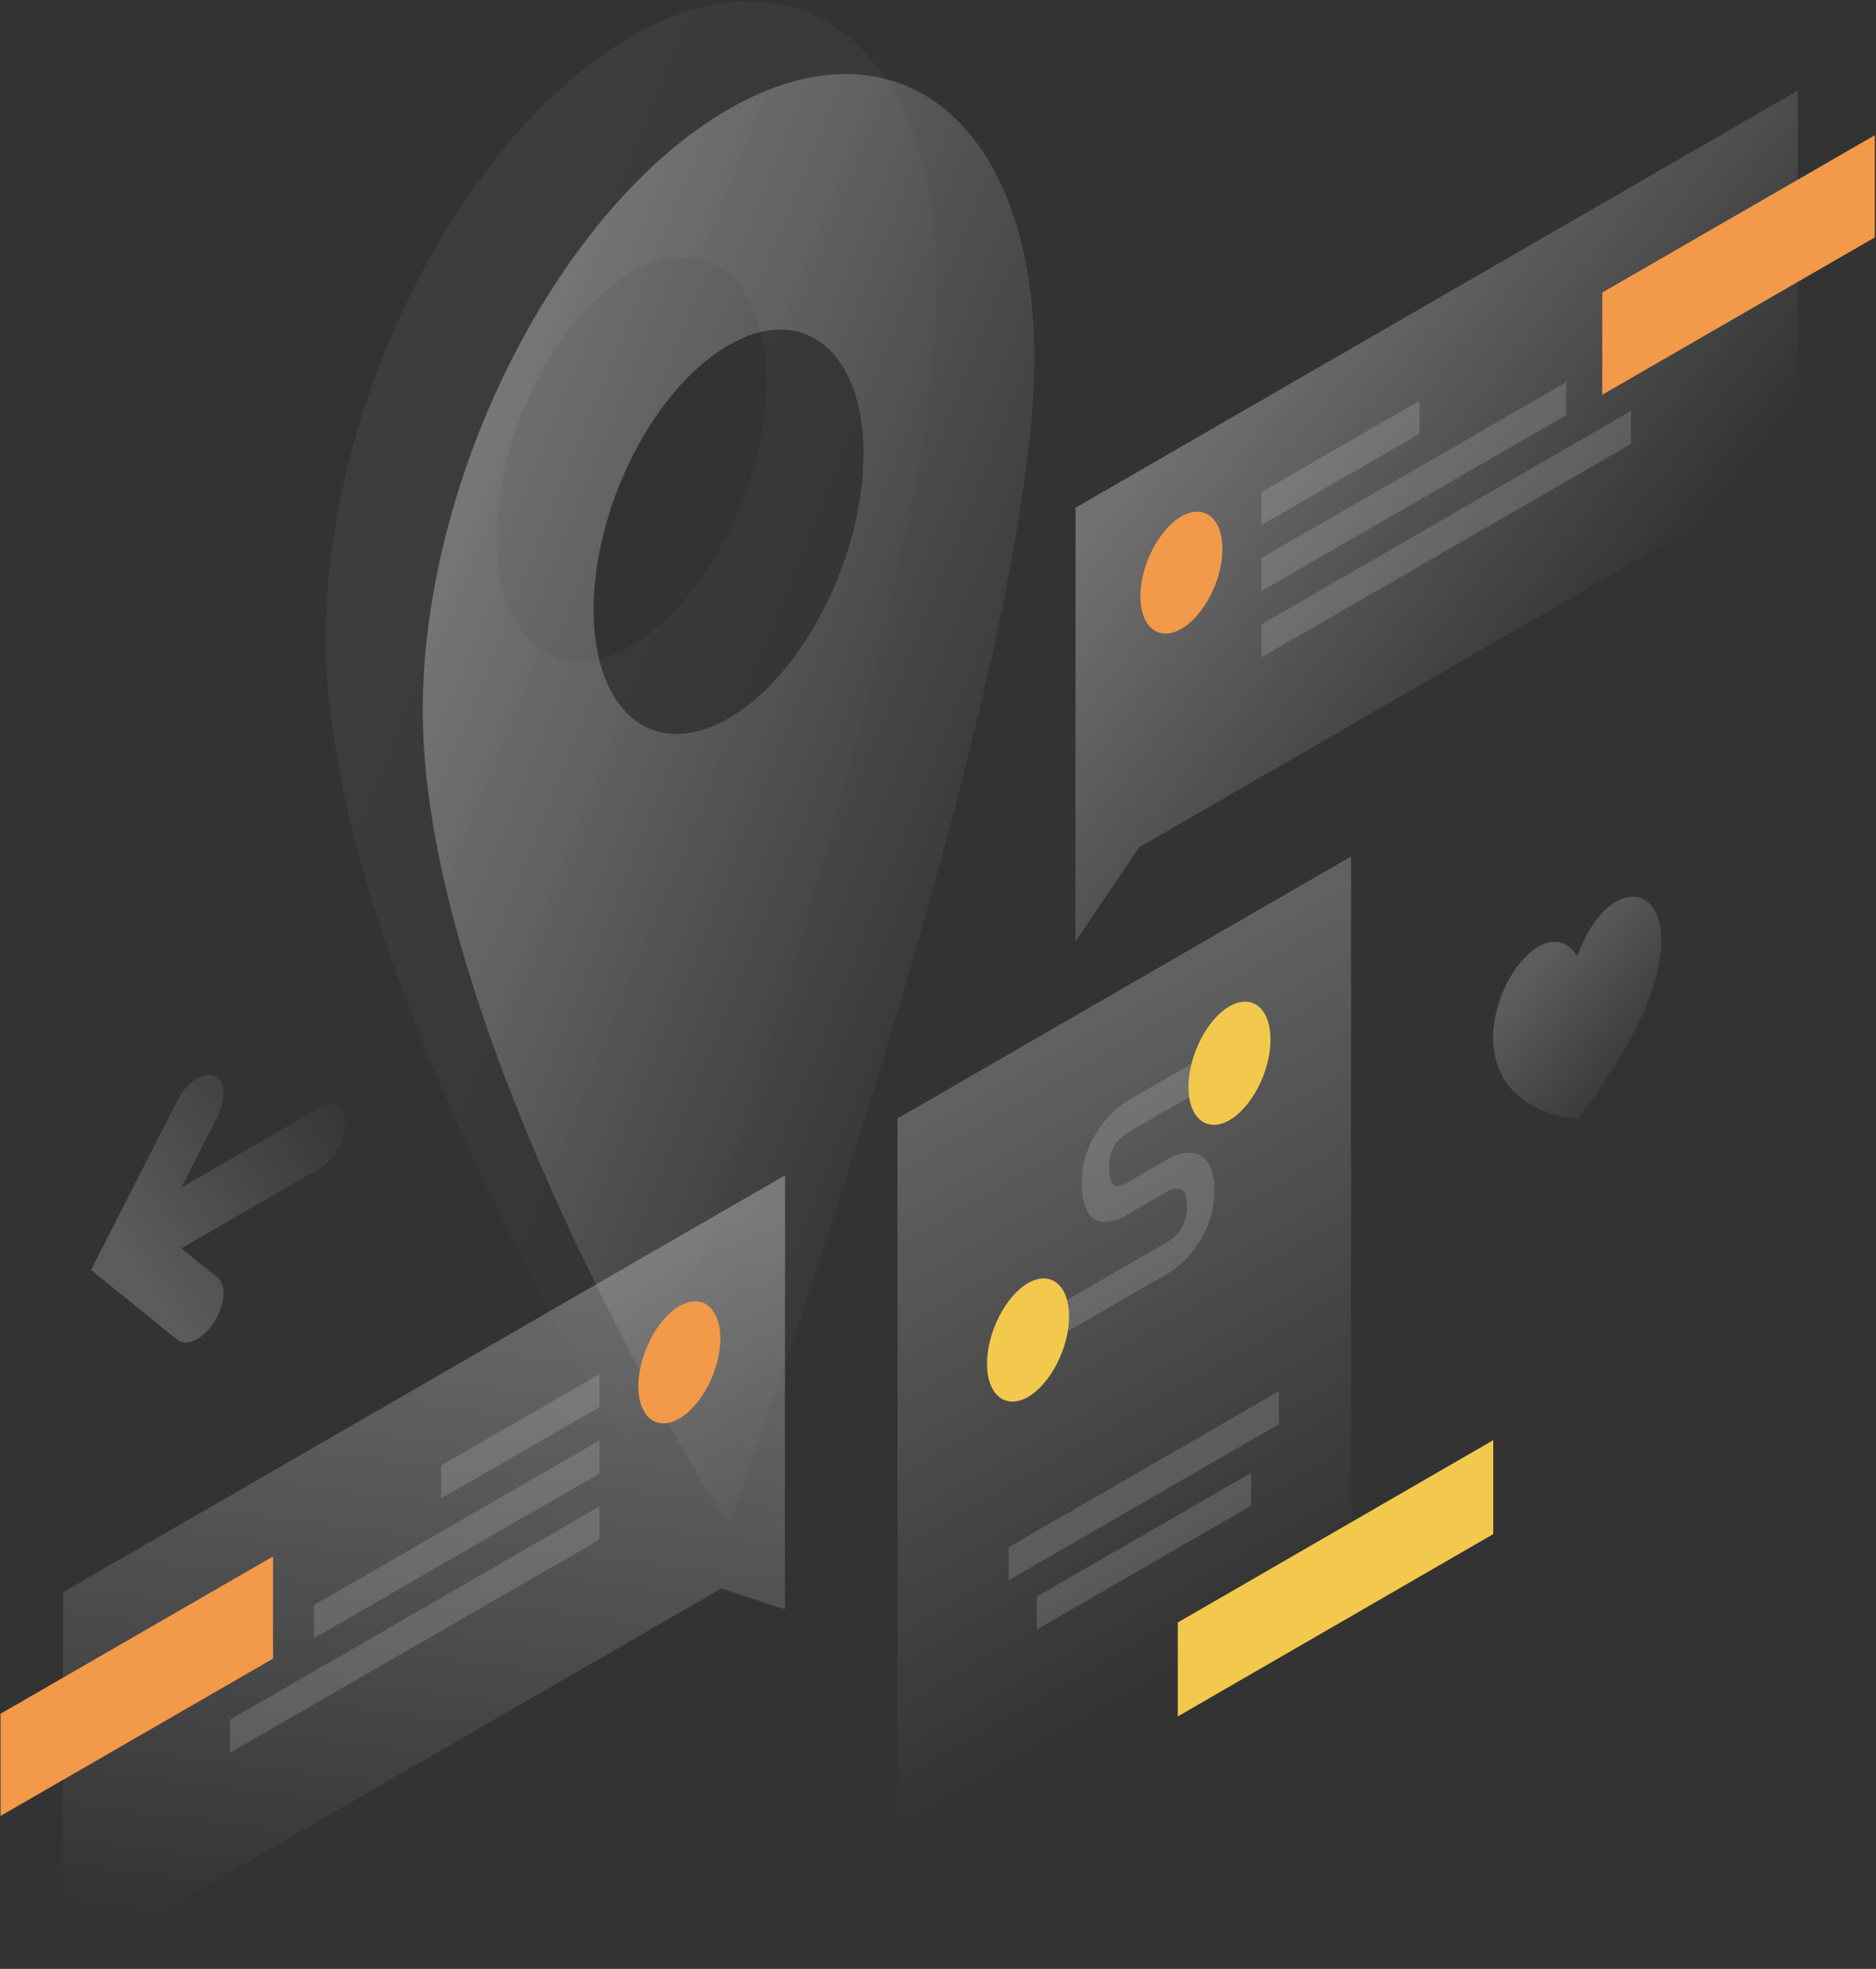 <?xml version="1.0" encoding="utf-8"?>
<!-- Generator: Adobe Illustrator 22.1.0, SVG Export Plug-In . SVG Version: 6.00 Build 0)  -->
<svg version="1.1" id="Слой_1" xmlns="http://www.w3.org/2000/svg" xmlns:xlink="http://www.w3.org/1999/xlink" x="0px" y="0px"
	 viewBox="0 0 773 811" style="enable-background:new 0 0 773 811;" xml:space="preserve">
<rect x="0" y="0" width="773" height="811" fill="#333333" stroke="none"/>
<style type="text/css">
	.st0{opacity:7.000000e-02;fill:url(#SVGID_1_);enable-background:new    ;}
	.st1{opacity:0.4;fill:url(#SVGID_2_);enable-background:new    ;}
	.st2{opacity:0.3;fill:url(#SVGID_3_);enable-background:new    ;}
	.st3{opacity:0.15;fill:#FFFFFF;enable-background:new    ;}
	.st4{fill:#F2C94C;}
	.st5{opacity:0.3;fill:url(#SVGID_4_);enable-background:new    ;}
	.st6{fill:#F2994A;}
	.st7{opacity:0.3;fill:url(#SVGID_5_);enable-background:new    ;}
	.st8{opacity:0.2;fill:url(#SVGID_6_);enable-background:new    ;}
	.st9{opacity:0.2;fill:url(#SVGID_7_);enable-background:new    ;}
</style>
<linearGradient id="SVGID_1_" gradientUnits="userSpaceOnUse" x1="37.703" y1="615.274" x2="387.471" y2="473.29" gradientTransform="matrix(1 0 0 -1 0 812)">
	<stop  offset="0" style="stop-color:#FFFFFF"/>
	<stop  offset="1" style="stop-color:#FFFFFF;stop-opacity:0"/>
</linearGradient>
<path class="st0" d="M260.2,598.5c0,0-126-199-126-335.9c0-96.7,56.4-207.5,126-247.6s126,5.8,126,102.5
	C386.2,253.2,260.2,598.5,260.2,598.5z M260.2,112.2c-30.7,17.7-55.6,66.4-55.6,108.9c0,42.4,24.9,62.5,55.6,44.8
	c30.7-17.7,55.6-66.4,55.6-108.9C315.8,114.6,290.9,94.5,260.2,112.2z"/>
<linearGradient id="SVGID_2_" gradientUnits="userSpaceOnUse" x1="77.707" y1="585.274" x2="427.475" y2="443.29" gradientTransform="matrix(1 0 0 -1 0 812)">
	<stop  offset="0" style="stop-color:#FFFFFF"/>
	<stop  offset="1" style="stop-color:#FFFFFF;stop-opacity:0"/>
</linearGradient>
<path class="st1" d="M300.2,628.5c0,0-126-199-126-335.9c0-96.7,56.4-207.5,126-247.6s126,5.8,126,102.5
	C426.2,283.2,300.2,628.5,300.2,628.5z M300.2,142.2c-30.7,17.7-55.6,66.4-55.6,108.9c0,42.4,24.9,62.5,55.6,44.8
	s55.6-66.4,55.6-108.9C355.8,144.6,330.9,124.5,300.2,142.2z"/>
<linearGradient id="SVGID_3_" gradientUnits="userSpaceOnUse" x1="349.791" y1="428.682" x2="515.701" y2="141.243" gradientTransform="matrix(1 0 0 -1 0 812)">
	<stop  offset="0" style="stop-color:#FFFFFF"/>
	<stop  offset="1" style="stop-color:#FFFFFF;stop-opacity:0"/>
</linearGradient>
<path class="st2" d="M556.7,352.8L369.8,460.7l0,346.3l186.9-107.9L556.7,352.8z"/>
<path class="st3" d="M527,573l-111.4,64.3l0,13.6L527,586.6L527,573z"/>
<path class="st3" d="M515.5,606.7l-88.3,50.9l0,13.6l88.3-51L515.5,606.7z"/>
<path class="st4" d="M485.3,668.3l130-75.1l0,38.7l-130,75.1L485.3,668.3z"/>
<path class="st3" d="M464.7,466.5l38.9-22.5l0-13.1l-38.9,22.5c-3.2,1.8-7.8,5.6-11.7,11.3c-4.2,6.1-7.3,13.8-7.3,22.2
	c0,9.2,2.4,14.5,6.8,16c4.2,1.4,9.2-1,12.2-2.8l16-9.2l0.1-0.1c1.4-0.8,3.6-1.6,5.3-1.1c1.4,0.4,3,1.8,3,7c0,5.1-1.6,8.3-2.9,10.2
	c-1.7,2.3-3.8,4-5.2,4.7l-0.2,0.1l-49,28.3l0,13.1l48.6-28.1c3.3-1.7,8.2-5.4,12.3-11.3c4.6-6.4,7.7-14.5,7.7-23.6
	c0-9-3.1-13.6-7.6-14.9c-4.2-1.2-9,0.5-12.3,2.6l-15.8,9.1c-2.3,1.3-4,1.9-5.2,1.5c-0.9-0.3-2.5-1.5-2.5-8.2c0-4.3,1.4-7.1,2.7-9
	C461.3,469,463.4,467.3,464.7,466.5z"/>
<path class="st4" d="M489.7,447.7c0,12.9,7.6,19,16.9,13.7c9.3-5.4,16.9-20.2,16.9-33.2c0-12.9-7.6-19-16.9-13.7
	C497.3,419.9,489.7,434.8,489.7,447.7z"/>
<path class="st4" d="M406.7,561.7c0,12.9,7.6,19,16.9,13.7c9.3-5.4,16.9-20.2,16.9-33.2c0-12.9-7.6-19-16.9-13.7
	C414.3,533.9,406.7,548.8,406.7,561.7z"/>
<linearGradient id="SVGID_4_" gradientUnits="userSpaceOnUse" x1="508.119" y1="665.029" x2="661.77" y2="544.725" gradientTransform="matrix(1 0 0 -1 0 812)">
	<stop  offset="0" style="stop-color:#FFFFFF"/>
	<stop  offset="1" style="stop-color:#FFFFFF;stop-opacity:0"/>
</linearGradient>
<path class="st5" d="M443.2,209.1L740.8,37.3l-0.1,155.1L469.4,349l-26.3,38.9L443.2,209.1z"/>
<path class="st6" d="M772.5,97.8l0-42.1l-112.3,64.8l0,42.1L772.5,97.8z"/>
<path class="st3" d="M519.7,202.7l65.2-37.6l0,13.6l-65.2,37.6L519.7,202.7z"/>
<path class="st3" d="M519.7,229.9l125.7-72.5l0,13.6l-125.7,72.5L519.7,229.9z"/>
<path class="st3" d="M519.7,257.2L672,169.3l0,13.6l-152.3,87.9L519.7,257.2z"/>
<path class="st6" d="M503.7,226.1c0,12.8-7.6,27.5-16.9,32.9c-9.3,5.4-16.9-0.6-16.9-13.4c0-12.8,7.6-27.5,16.9-32.9
	C496.1,207.4,503.7,213.4,503.7,226.1z"/>
<linearGradient id="SVGID_5_" gradientUnits="userSpaceOnUse" x1="195.701" y1="322.897" x2="157.23" y2="10.866" gradientTransform="matrix(1 0 0 -1 0 812)">
	<stop  offset="0" style="stop-color:#FFFFFF"/>
	<stop  offset="1" style="stop-color:#FFFFFF;stop-opacity:0"/>
</linearGradient>
<path class="st7" d="M323.5,484.1L26,655.8l-0.1,155.1l271.3-156.6l26.2,8.6L323.5,484.1z"/>
<path class="st6" d="M112.5,683.2l0-42.1L0.2,705.9l0,42.1L112.5,683.2z"/>
<path class="st3" d="M247,566l-65.2,37.6l0,13.6l65.2-37.6L247,566z"/>
<path class="st3" d="M247,593.3l-117.7,67.9l0,13.6L247,606.9L247,593.3z"/>
<path class="st3" d="M247,620.5L94.7,708.4l0,13.6L247,634.2L247,620.5z"/>
<path class="st6" d="M263,570.9c0,12.8,7.6,18.8,16.9,13.4c9.3-5.4,16.9-20.1,16.9-32.9c0-12.8-7.6-18.8-16.9-13.4
	C270.6,543.4,263.1,558.2,263,570.9z"/>
<linearGradient id="SVGID_6_" gradientUnits="userSpaceOnUse" x1="635.655" y1="414.882" x2="685.493" y2="371.731" gradientTransform="matrix(1 0 0 -1 0 812)">
	<stop  offset="0" style="stop-color:#FFFFFF"/>
	<stop  offset="1" style="stop-color:#FFFFFF;stop-opacity:0"/>
</linearGradient>
<path class="st8" d="M649.9,461c67.6-86.8,18.7-118,0-67.2C631.2,364.7,582.3,452.3,649.9,461z"/>
<linearGradient id="SVGID_7_" gradientUnits="userSpaceOnUse" x1="52.915" y1="295.099" x2="148.701" y2="359.412" gradientTransform="matrix(1 0 0 -1 0 812)">
	<stop  offset="0" style="stop-color:#FFFFFF"/>
	<stop  offset="1" style="stop-color:#FFFFFF;stop-opacity:0"/>
</linearGradient>
<path class="st9" d="M37.5,523.1L73,551.8c3.8,3.1,10.7-0.1,15.2-7.2c4.6-7.1,5.2-15.3,1.4-18.4l-14.9-12l56.8-32.8
	c6-3.5,10.8-11.8,10.8-18.7c0-6.9-4.8-9.7-10.8-6.3l-56.8,32.8l14.9-29.3c3.8-7.5,3.2-15-1.4-16.8c-4.6-1.8-11.4,2.9-15.2,10.4
	L37.5,523.1z"/>
</svg>
